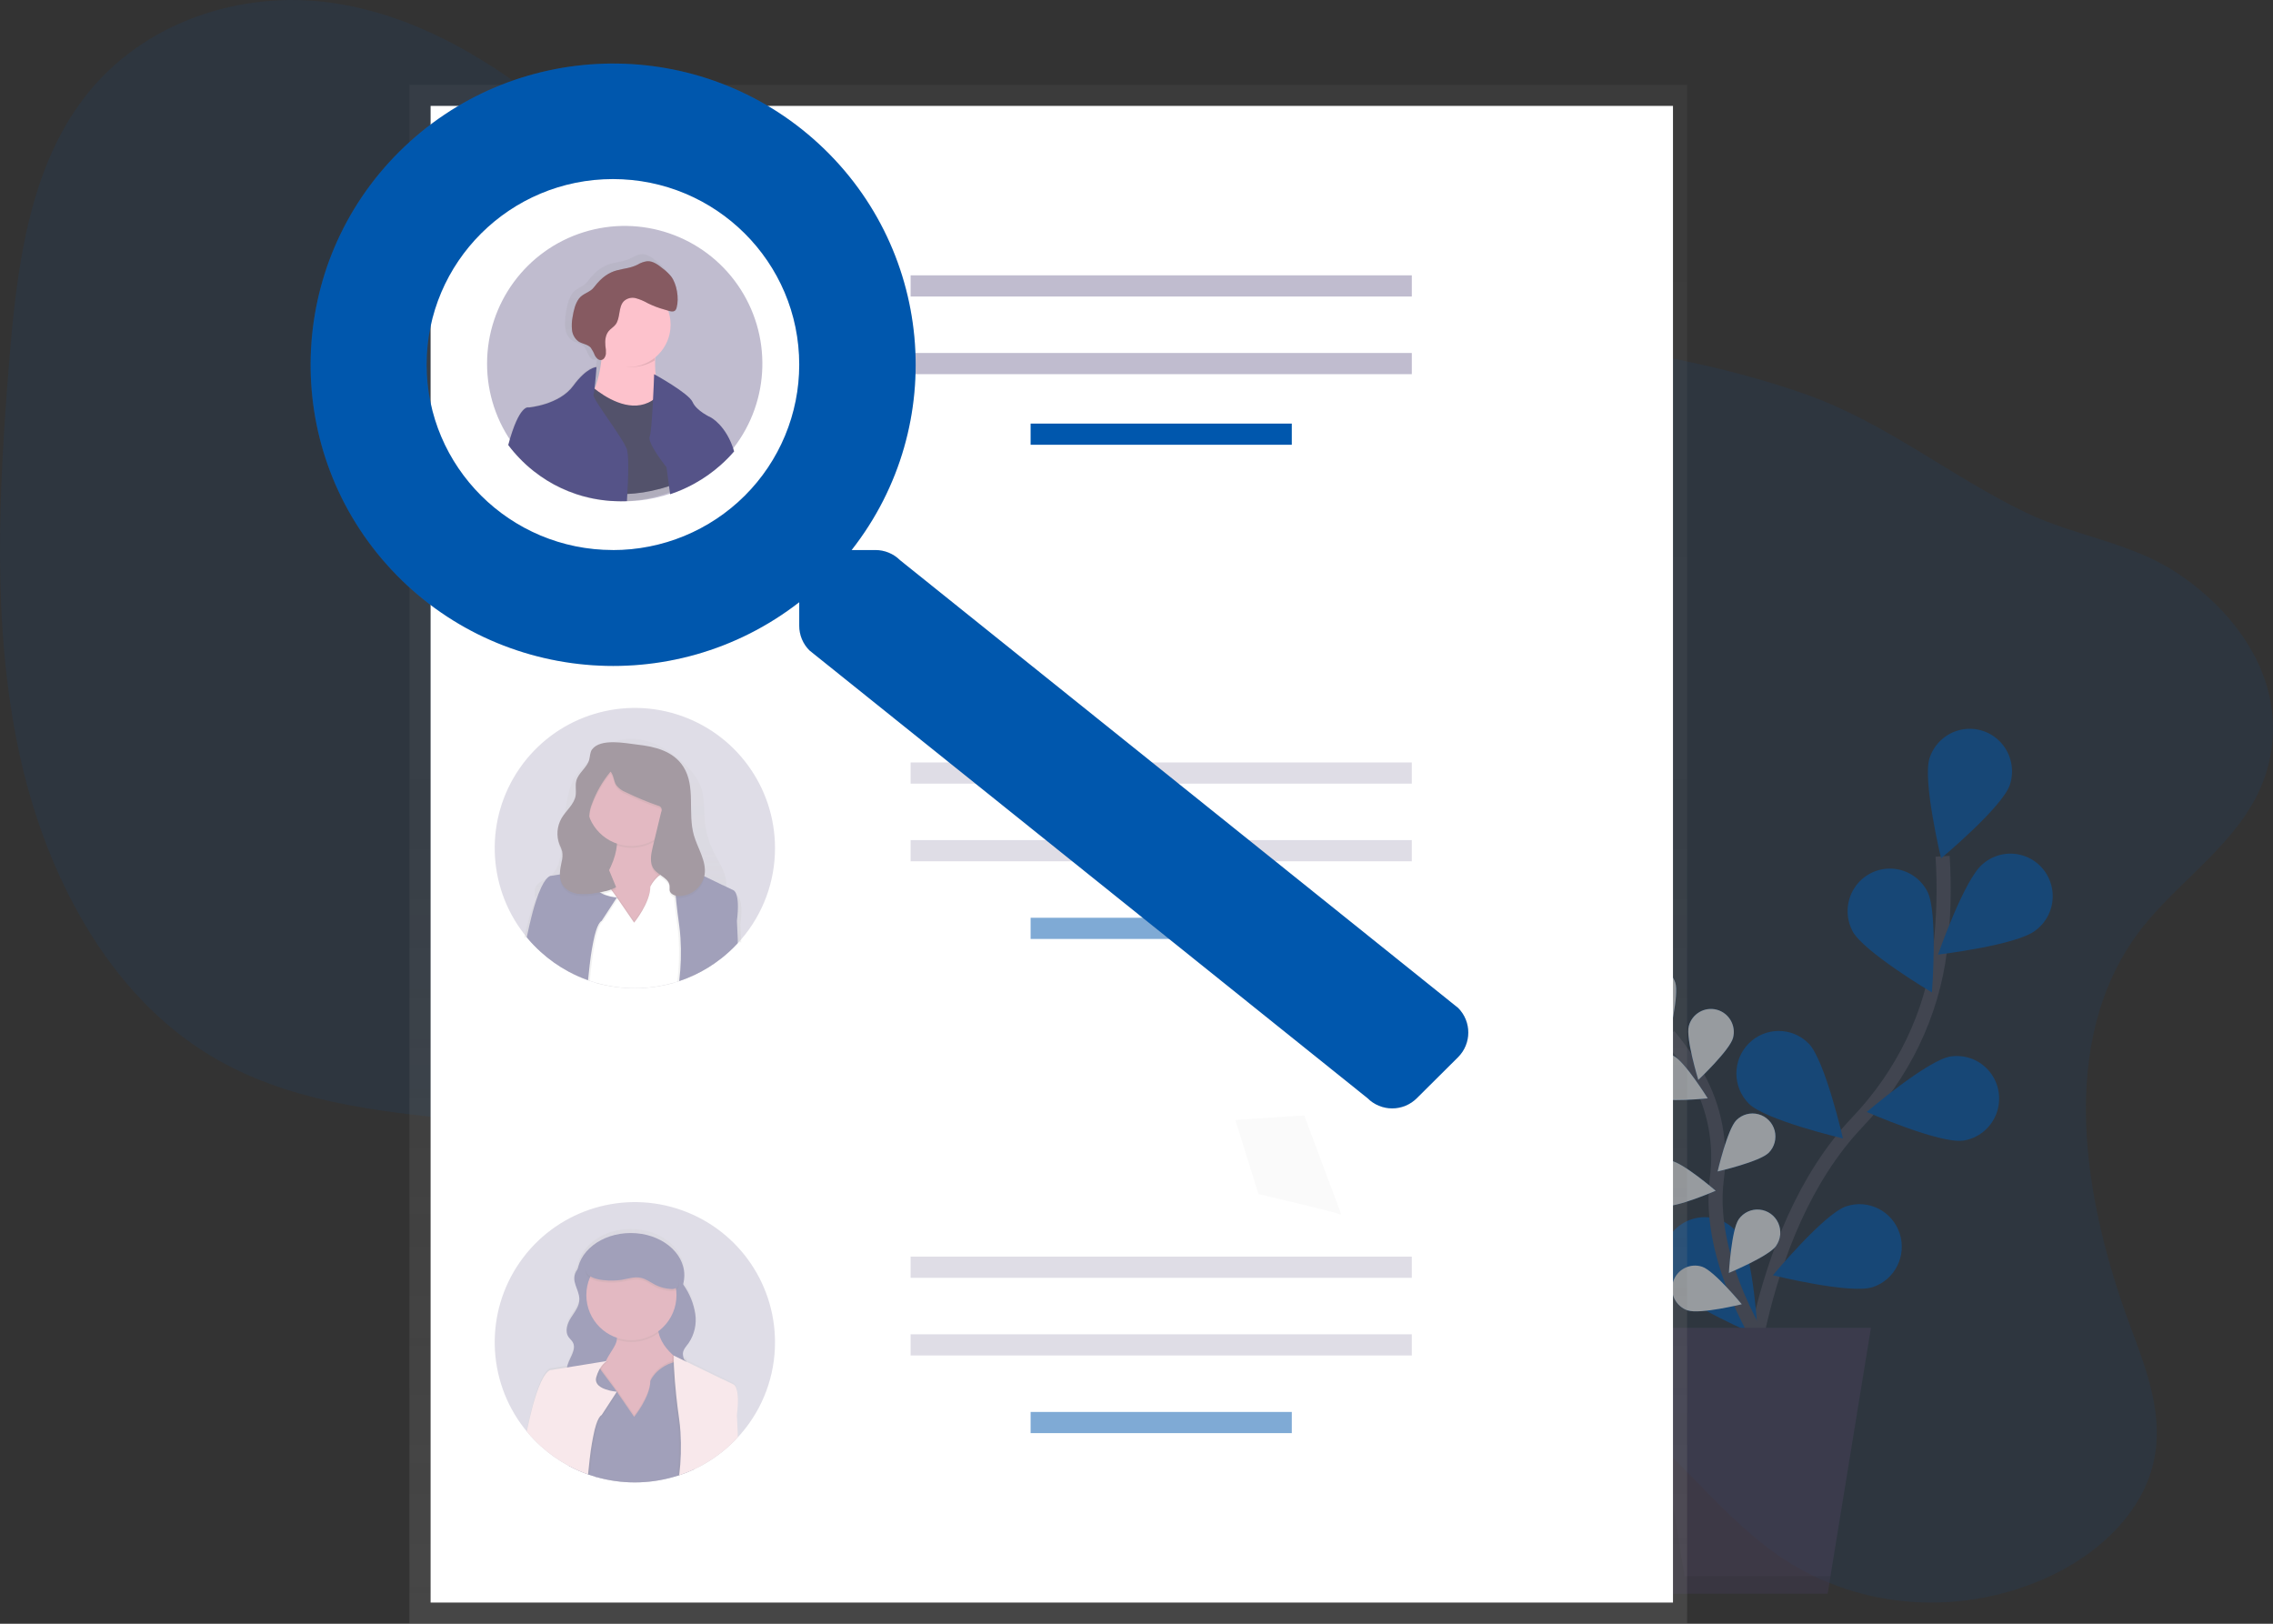 <svg xmlns="http://www.w3.org/2000/svg" width="322" height="230" viewBox="0 0 322 230">
    <rect x="0" y="0" width="322" height="230" fill="#333333" stroke="none"/>
    <defs>
        <linearGradient id="prefix__a" x1="50%" x2="50%" y1="100.001%" y2="0%">
            <stop offset="0%" stop-color="gray" stop-opacity=".25"/>
            <stop offset="54%" stop-color="gray" stop-opacity=".12"/>
            <stop offset="100%" stop-color="gray" stop-opacity=".1"/>
        </linearGradient>
        <linearGradient id="prefix__b" x1="49.984%" x2="49.984%" y1="99.984%" y2=".018%">
            <stop offset="0%" stop-color="gray" stop-opacity=".25"/>
            <stop offset="54%" stop-color="gray" stop-opacity=".12"/>
            <stop offset="100%" stop-color="gray" stop-opacity=".1"/>
        </linearGradient>
        <linearGradient id="prefix__c" x1=".02%" x2="100.01%" y1="49.978%" y2="49.978%">
            <stop offset="0%" stop-color="gray" stop-opacity=".25"/>
            <stop offset="54%" stop-color="gray" stop-opacity=".12"/>
            <stop offset="100%" stop-color="gray" stop-opacity=".1"/>
        </linearGradient>
        <linearGradient id="prefix__d" x1="49.984%" x2="49.984%" y1="100.004%" y2="-.031%">
            <stop offset="0%" stop-color="gray" stop-opacity=".25"/>
            <stop offset="54%" stop-color="gray" stop-opacity=".12"/>
            <stop offset="100%" stop-color="gray" stop-opacity=".1"/>
        </linearGradient>
        <linearGradient id="prefix__e" x1="49.958%" x2="49.958%" y1="100.082%" y2=".008%">
            <stop offset="0%" stop-color="gray" stop-opacity=".25"/>
            <stop offset="54%" stop-color="gray" stop-opacity=".12"/>
            <stop offset="100%" stop-color="gray" stop-opacity=".1"/>
        </linearGradient>
    </defs>
    <g fill="none" fill-rule="evenodd">
        <path fill="#0057AD" fill-rule="nonzero" d="M302.754 132.353c-11.32 15.517-7.584 37.665-1.04 55.31 2.191 5.906 4.68 12.154 3.545 18.58-1.388 7.857-7.912 13.744-14.693 16.95-12.362 5.843-26.964 4.91-38.022-2.453-9.542-6.354-16.26-16.914-25.987-22.965-16.28-10.124-37.415-5.6-55.534 2.129-12.819 5.467-26.86 12.51-39.352 7.46-8.79-3.552-14.71-12.596-17.824-22.263-1.504-4.668-2.557-9.734-5.552-13.388-1.782-2.172-4.135-3.685-6.556-4.95-22.089-11.554-50.502-4.333-71.918-17.224-14.458-8.706-23.457-25.6-27.195-43.36-3.74-17.761-2.814-36.51-1.325-54.937C2.36 38.146 4.034 24.152 11.916 13.86 20.253 2.98 34.226-1.344 46.72.36 59.215 2.064 70.417 8.996 80.217 17.27c12.258 10.323 23.535 23.284 38.78 27.203 10.383 2.669 21.415.78 32.21-.055 18.043-1.392 36.024.211 53.894 2.022 17.107 1.733 34.332 3.668 50.534 9.35 11.465 4.02 20.554 11.62 31.348 16.813 7.036 3.385 14.777 4.17 21.398 8.544 8.172 5.387 15.557 14.93 13.16 26.382-2.264 10.887-12.772 16.588-18.787 24.823z" opacity=".1"/>
        <g opacity=".5">
            <path stroke="#535461" stroke-width="2" d="M18.983 100.206s.95-28.293 16.165-44.28c6.386-6.709 10.58-15.229 11.69-24.45.52-4.376.64-8.79.357-13.188" transform="translate(228 103)"/>
            <path fill="#0057AD" fill-rule="nonzero" d="M56.726 8.161c-1.041 3.16-9.746 10.42-9.746 10.42S44.313 7.52 45.354 4.363c.674-2.043 2.38-3.57 4.476-4.005 2.096-.435 4.264.288 5.686 1.897 1.422 1.609 1.884 3.859 1.21 5.903v.002zM60.353 28.796c-2.589 2.084-13.808 3.421-13.808 3.421s3.74-10.74 6.329-12.82c1.658-1.453 3.974-1.874 6.033-1.098 2.06.776 3.53 2.624 3.832 4.815.302 2.191-.614 4.372-2.386 5.682zM50.09 58.56c-3.274.486-13.64-4.052-13.64-4.052s8.614-7.374 11.887-7.86c2.118-.315 4.24.53 5.57 2.217s1.664 3.96.876 5.962c-.787 2.002-2.577 3.43-4.694 3.744v-.011zM37.28 79.322c-3.145 1.036-14.125-1.684-14.125-1.684s7.252-8.732 10.396-9.768c3.143-1.039 6.529.682 7.562 3.845 1.032 3.162-.679 6.568-3.822 7.607h-.012zM34.403 28.846c1.527 2.952 11.28 8.731 11.28 8.731s.885-11.342-.642-14.297c-.988-1.91-2.913-3.144-5.051-3.238-2.138-.095-4.163.965-5.313 2.78-1.15 1.816-1.25 4.111-.263 6.02l-.011.004zM19.728 53.315c2.336 2.36 13.348 4.94 13.348 4.94s-2.528-11.09-4.861-13.448c-2.335-2.358-6.127-2.365-8.47-.016-2.344 2.349-2.351 6.164-.017 8.522v.002zM8.71 79.07c1.905 2.72 12.327 7.14 12.327 7.14s-.627-11.36-2.534-14.083c-1.201-1.838-3.303-2.872-5.483-2.696-2.18.176-4.092 1.534-4.986 3.541-.895 2.008-.631 4.346.688 6.101l-.011-.003z" transform="translate(228 103)"/>
            <path stroke="#535461" stroke-width="2" d="M22.326 88.496s-8.63-12.63-7.117-24.513c.667-4.98-.29-10.043-2.727-14.43C11.31 47.48 9.95 45.52 8.42 43.695" transform="translate(228 103)"/>
            <path fill="#0057AD" fill-rule="nonzero" d="M9.332 36.2c.555 1.713-.912 7.692-.912 7.692s-4.698-3.953-5.253-5.664c-.556-1.712.373-3.554 2.076-4.114 1.702-.559 3.533.376 4.09 2.089V36.2zM17.51 44.01c-.457 1.737-4.922 5.96-4.922 5.96s-1.806-5.887-1.349-7.63c.459-1.741 2.234-2.78 3.966-2.319 1.732.461 2.764 2.248 2.306 3.99zM22.556 60.293c-1.268 1.27-7.238 2.645-7.238 2.645s1.393-6 2.664-7.27c.823-.822 2.018-1.14 3.137-.835 1.119.306 1.99 1.188 2.287 2.316.296 1.127-.027 2.328-.85 3.15v-.006zM23.618 73.482c-1.039 1.467-6.703 3.831-6.703 3.831s.365-6.15 1.404-7.617c.671-.95 1.795-1.468 2.949-1.358 1.153.11 2.16.83 2.643 1.89.483 1.06.366 2.298-.305 3.248l.012.006zM6.225 52.424c1.608.793 7.698.156 7.698.156s-3.242-5.226-4.85-6.017c-1.608-.79-3.55-.12-4.336 1.498-.787 1.619-.12 3.572 1.488 4.363zM7.66 67.835c1.773.272 7.394-2.167 7.394-2.167s-4.649-4.012-6.418-4.272c-1.77-.271-3.425.953-3.694 2.735-.27 1.781.948 3.445 2.719 3.716v-.012zM11.095 82.615c1.7.58 7.653-.868 7.653-.868s-3.907-4.743-5.607-5.313c-1.7-.569-3.536.357-4.1 2.067-.566 1.71.355 3.558 2.054 4.126v-.012z" transform="translate(228 103)"/>
            <path fill="#FFF" fill-rule="nonzero" d="M9.332 36.2c.555 1.713-.912 7.692-.912 7.692s-4.698-3.953-5.253-5.664c-.556-1.712.373-3.554 2.076-4.114 1.702-.559 3.533.376 4.09 2.089V36.2zM17.51 44.01c-.457 1.737-4.922 5.96-4.922 5.96s-1.806-5.887-1.349-7.63c.459-1.741 2.234-2.78 3.966-2.319 1.732.461 2.764 2.248 2.306 3.99zM22.556 60.293c-1.268 1.27-7.238 2.645-7.238 2.645s1.393-6 2.664-7.27c.823-.822 2.018-1.14 3.137-.835 1.119.306 1.99 1.188 2.287 2.316.296 1.127-.027 2.328-.85 3.15v-.006zM23.618 73.482c-1.039 1.467-6.703 3.831-6.703 3.831s.365-6.15 1.404-7.617c.671-.95 1.795-1.468 2.949-1.358 1.153.11 2.16.83 2.643 1.89.483 1.06.366 2.298-.305 3.248l.012.006zM6.225 52.424c1.608.793 7.698.156 7.698.156s-3.242-5.226-4.85-6.017c-1.608-.79-3.55-.12-4.336 1.498-.787 1.619-.12 3.572 1.488 4.363zM7.66 67.835c1.773.272 7.394-2.167 7.394-2.167s-4.649-4.012-6.418-4.272c-1.77-.271-3.425.953-3.694 2.735-.27 1.781.948 3.445 2.719 3.716v-.012zM11.095 82.615c1.7.58 7.653-.868 7.653-.868s-3.907-4.743-5.607-5.313c-1.7-.569-3.536.357-4.1 2.067-.566 1.71.355 3.558 2.054 4.126v-.012z" transform="translate(228 103)"/>
            <path fill="#474059" fill-rule="nonzero" d="M6.358 122.742L30.905 122.742 37.043 85.081 0.222 85.081z" transform="translate(228 103)"/>
            <path fill="#000" fill-rule="nonzero" d="M4.919 85.081L10.652 120.274 31.307 120.274 30.905 122.742 6.358 122.742 0.222 85.081z" opacity=".1" transform="translate(228 103)"/>
        </g>
        <path fill="url(#prefix__a)" fill-rule="nonzero" d="M58 12H239V230H58z"/>
        <path fill="#FFF" fill-rule="nonzero" d="M61 15H237V227H61z"/>
        <path fill="#C0BCCF" fill-rule="nonzero" d="M129 39H200V42H129zM129 50H200V53H129z"/>
        <path fill="#0057AD" fill-rule="nonzero" d="M146 60H183V63H146z"/>
        <path fill="#C0BCCF" fill-rule="nonzero" d="M129 108H200V111H129zM129 119H200V122H129z" opacity=".5"/>
        <path fill="#0057AD" fill-rule="nonzero" d="M146 130H183V133H146z" opacity=".5"/>
        <path fill="#C0BCCF" fill-rule="nonzero" d="M129 178H200V181H129zM129 189H200V192H129z" opacity=".5"/>
        <path fill="#0057AD" fill-rule="nonzero" d="M146 200H183V203H146z" opacity=".5"/>
        <g fill-rule="nonzero" opacity=".5" transform="translate(70 100)">
            <path fill="#C0BCCF" d="M39.79 20.128c.008 4.74-1.688 9.326-4.78 12.92-.152.178-.31.353-.47.526-.08.09-.161.177-.245.262-.659.693-1.367 1.336-2.12 1.925l-.052.038c-1.164.911-2.427 1.687-3.767 2.312-.687.323-1.393.606-2.114.847l-.265.084c-.164.056-.333.105-.5.152l-.067.02c-3.583 1.024-7.38 1.024-10.963 0h-.03c-.291-.084-.583-.172-.852-.268l-.248-.088c-.945-.332-1.863-.739-2.745-1.214l-.055-.03c-1.402-.758-2.708-1.683-3.89-2.753l-.096-.09c-.603-.546-1.17-1.132-1.696-1.752-.07-.079-.137-.16-.204-.242-.129-.152-.251-.31-.374-.468-5.325-6.854-5.58-16.373-.63-23.502 4.95-7.13 13.958-10.218 22.24-7.625C34.152 3.776 39.79 11.45 39.79 20.128z"/>
            <path fill="url(#prefix__b)" d="M34.356 26.826l-1.506-.677c.023-.229.032-.46.029-.69.01-.194.01-.389 0-.583-.15-1.536-1.127-2.873-1.82-4.277-.633-1.282-1.035-2.666-1.187-4.088-.184-1.752 0-3.568-.643-5.215-.522-1.328-1.556-2.438-2.663-3.419-1.242-1.165-2.693-2.086-4.277-2.712-1.617-.584-3.477-.733-5.095-.137-1.46.537-2.584 1.608-3.67 2.65-.789.696-1.485 1.488-2.073 2.36-.663 1.086-.946 2.336-1.168 3.568-.348 1.973-.588 3.963-.718 5.962-.114 1.667-.292 3.559-1.717 4.58-.695.5-1.673.78-1.991 1.537-.09.227-.126.472-.105.715-.009.202.006.405.044.604.02.117.043.231.073.348-.41 1.016-.753 2.058-1.028 3.118-.213.788-.409 1.562-.584 2.312h.724l2.721.065h.038l2.92.067h.014l2.722.064h.067l.785.056h.257l10.882.25h.058l.724.018h.254l2.178.05 3.212.073h.023l2.418.058h.753l-.128-2.534c.531-3.88-.523-4.123-.523-4.123zm-12.225-.31c0 2.15-2.3 4.78-2.3 4.78l-2.316-3.153.085-.123 2.23 3.037s2.301-2.628 2.301-4.78c.054-.109.115-.214.184-.315l.053.164c-.088.124-.168.255-.237.39zm3.54 8.433c0-.108 0-.22-.021-.327-.02-.108-.018-.204-.032-.31-.015-.105-.027-.207-.041-.312-.015-.105-.035-.207-.056-.312-.02-.106-.04-.208-.064-.313 0-.035-.015-.067-.023-.105-.033-.137-.068-.274-.106-.412-.037-.137-.06-.222-.096-.33 0-.05-.03-.099-.047-.146-.017-.046-.05-.157-.076-.236l-.052-.152c-.023-.067-.047-.137-.073-.204-.044-.123-.09-.243-.137-.365-.047-.123-.097-.243-.146-.362-.1-.245-.208-.488-.316-.733-.423-.946-.899-1.877-1.337-2.8-.235-.483-.443-.978-.625-1.483l-.055.073c-.089.125-.168.257-.237.394 0 2.149-2.3 4.78-2.3 4.78l-2.316-3.154-2.026 2.92c-.292.146-.584.642-.812 1.349-.064.19-.125.4-.184.619-.04.149-.078.292-.113.458-.02.079-.038.158-.056.24l-.052.248v.038c-.036.169-.07.344-.103.522-.032.178-.07.383-.102.584-.023.127-.044.252-.061.377-.041.242-.076.487-.111.733l-.059.423-.07.543c.15.447.316.876.488 1.326.11.236.174.49.19.75 3.592.958 7.372.958 10.963 0v-.026c-.054-.245-.077-.495-.07-.745.06-.701.157-1.4.292-2.09.043-.341.062-.685.056-1.028v-.123c-.01-.11-.012-.21-.015-.306v-.003zm0 0c0-.108 0-.22-.021-.327-.02-.108-.018-.204-.032-.31-.015-.105-.027-.207-.041-.312-.015-.105-.035-.207-.056-.312-.02-.106-.04-.208-.064-.313 0-.035-.015-.067-.023-.105-.033-.137-.068-.274-.106-.412-.037-.137-.06-.222-.096-.33 0-.05-.03-.099-.047-.146-.017-.046-.05-.157-.076-.236l-.052-.152c-.023-.067-.047-.137-.073-.204-.044-.123-.09-.243-.137-.365-.047-.123-.097-.243-.146-.362-.1-.245-.208-.488-.316-.733-.423-.946-.899-1.877-1.337-2.8-.235-.483-.443-.978-.625-1.483l-.055.073c-.089.125-.168.257-.237.394 0 2.149-2.3 4.78-2.3 4.78l-2.316-3.154-2.026 2.92c-.292.146-.584.642-.812 1.349-.064.19-.125.4-.184.619-.04.149-.078.292-.113.458-.02.079-.038.158-.056.24l-.052.248v.038c-.036.169-.07.344-.103.522-.032.178-.07.383-.102.584-.023.127-.044.252-.061.377-.041.242-.076.487-.111.733l-.059.423-.07.543c.15.447.316.876.488 1.326.11.236.174.49.19.75 3.592.958 7.372.958 10.963 0v-.026c-.054-.245-.077-.495-.07-.745.06-.701.157-1.4.292-2.09.043-.341.062-.685.056-1.028v-.123c-.01-.11-.012-.21-.015-.306v-.003zm0 0c0-.108 0-.22-.021-.327-.02-.108-.018-.204-.032-.31-.015-.105-.027-.207-.041-.312-.015-.105-.035-.207-.056-.312-.02-.106-.04-.208-.064-.313 0-.035-.015-.067-.023-.105-.033-.137-.068-.274-.106-.412-.037-.137-.06-.222-.096-.33 0-.05-.03-.099-.047-.146-.017-.046-.05-.157-.076-.236l-.052-.152c-.023-.067-.047-.137-.073-.204-.044-.123-.09-.243-.137-.365-.047-.123-.097-.243-.146-.362-.1-.245-.208-.488-.316-.733-.423-.946-.899-1.877-1.337-2.8-.235-.483-.443-.978-.625-1.483l-.055.073c-.089.125-.168.257-.237.394 0 2.149-2.3 4.78-2.3 4.78l-2.316-3.154-2.026 2.92c-.292.146-.584.642-.812 1.349-.064.19-.125.4-.184.619-.04.149-.078.292-.113.458-.02.079-.038.158-.056.24l-.052.248v.038c-.036.169-.07.344-.103.522-.032.178-.07.383-.102.584-.023.127-.044.252-.061.377-.041.242-.076.487-.111.733l-.059.423-.07.543c.15.447.316.876.488 1.326.11.236.174.49.19.75 3.592.958 7.372.958 10.963 0v-.026c-.054-.245-.077-.495-.07-.745.06-.701.157-1.4.292-2.09.043-.341.062-.685.056-1.028v-.123c-.01-.11-.012-.21-.015-.306v-.003zm0 0c0-.108 0-.22-.021-.327-.02-.108-.018-.204-.032-.31-.015-.105-.027-.207-.041-.312-.015-.105-.035-.207-.056-.312-.02-.106-.04-.208-.064-.313 0-.035-.015-.067-.023-.105-.033-.137-.068-.274-.106-.412-.037-.137-.06-.222-.096-.33 0-.05-.03-.099-.047-.146-.017-.046-.05-.157-.076-.236l-.052-.152c-.023-.067-.047-.137-.073-.204-.044-.123-.09-.243-.137-.365-.047-.123-.097-.243-.146-.362-.1-.245-.208-.488-.316-.733-.423-.946-.899-1.877-1.337-2.8-.235-.483-.443-.978-.625-1.483l-.055.073c-.089.125-.168.257-.237.394 0 2.149-2.3 4.78-2.3 4.78l-2.316-3.154-2.026 2.92c-.292.146-.584.642-.812 1.349-.064.19-.125.4-.184.619-.04.149-.078.292-.113.458-.02.079-.038.158-.056.24l-.052.248v.038c-.036.169-.07.344-.103.522-.032.178-.07.383-.102.584-.023.127-.044.252-.061.377-.041.242-.076.487-.111.733l-.059.423-.07.543c.15.447.316.876.488 1.326.11.236.174.49.19.75 3.592.958 7.372.958 10.963 0v-.026c-.054-.245-.077-.495-.07-.745.06-.701.157-1.4.292-2.09.043-.341.062-.685.056-1.028v-.123c-.01-.11-.012-.21-.015-.306v-.003z"/>
            <path fill="#493545" d="M12.345 14.584H25.776V23.635H12.345z"/>
            <path fill="#C77485" d="M28.006 24.566l-5.62 7.919-5.875-.511s-7.664.508-2.555-5.364c2.456-2.823 3.259-5.176 3.43-6.855.188-1.816-.364-2.85-.364-2.85l6.385-.765c-.288.86-.324 1.785-.105 2.666.8 3.317 4.704 5.76 4.704 5.76z"/>
            <path fill="#000" d="M23.3 18.797c-1.692 1.28-3.909 1.637-5.916.952.187-1.816-.365-2.85-.365-2.85l6.385-.765c-.287.86-.324 1.784-.105 2.663z" opacity=".1"/>
            <circle cx="19.448" cy="13.451" r="6.385" fill="#C77485"/>
            <path fill="#000" d="M27.772 24.893l-.149-.584-.128-.513-.19-.76-.035-.14-.03-.116s.153-.459-.849-.31l-.187.032c-.157.032-.341.076-.551.134l-.19.059-.251.079c-.795.259-1.52.696-2.12 1.279-.27.257-.507.545-.71.858-.02.03-.035.055-.052.079-.07.108-.13.221-.184.338 0 2.301-2.3 5.11-2.3 5.11L17.6 27.194l-.044-.064-.534-.777-.19-.25-.064-.088-1.168-1.568-.292-.392-.096-.13-.143-.19-.336-.447-1.314.767-1.752 1.022-1.022 6.643v.184l.032.549.214 3.608v.05l-.374 1.495.055.029c.882.476 1.8.882 2.745 1.215l.248.087c.292.097.566.184.853.269.01.043.018.087.023.131v-.125c3.583 1.024 7.38 1.024 10.963 0l.068-.02c.166-.047.335-.097.499-.153l.265-.084c.721-.241 1.427-.524 2.114-.847l.246-5.226.175-3.77v-.216l-.999-4.003z" opacity=".1"/>
            <path fill="#FFF" d="M25.67 34.601c0-.116 0-.233-.02-.35-.02-.117-.018-.219-.032-.33-.015-.11-.027-.222-.041-.333-.015-.11-.035-.222-.056-.333-.02-.11-.04-.221-.064-.332 0-.038-.015-.073-.023-.111-.033-.146-.068-.292-.106-.441-.037-.15-.06-.237-.096-.353 0-.053-.03-.106-.047-.155-.017-.05-.05-.17-.076-.254l-.052-.164c-.023-.073-.047-.146-.073-.219-.044-.131-.09-.26-.137-.391-.047-.131-.097-.26-.146-.388-.1-.263-.208-.523-.316-.783-.423-1.01-.899-2.006-1.337-2.992-.235-.518-.444-1.047-.625-1.586l-.055.079c-.089.134-.168.275-.237.42 0 2.298-2.3 5.11-2.3 5.11l-2.316-3.372-2.026 3.115c-.292.155-.584.686-.812 1.442-.064.205-.125.427-.184.663-.04.158-.078.324-.113.49-.02.085-.038.17-.056.258l-.052.265v.041c-.036.181-.07.368-.103.558-.032.19-.07.409-.102.616-.023.134-.044.268-.061.403-.041.26-.076.522-.111.782-.02.152-.041.292-.059.453l-.07.584c.15.479.316.952.488 1.416.11.254.174.526.19.803 3.583 1.024 7.38 1.024 10.963 0v-.03c-.054-.262-.077-.53-.07-.797.06-.749.157-1.494.292-2.233.043-.364.062-.731.056-1.098v-.131c-.01-.111-.012-.216-.015-.322zm0 0c0-.116 0-.233-.02-.35-.02-.117-.018-.219-.032-.33-.015-.11-.027-.222-.041-.333-.015-.11-.035-.222-.056-.333-.02-.11-.04-.221-.064-.332 0-.038-.015-.073-.023-.111-.033-.146-.068-.292-.106-.441-.037-.15-.06-.237-.096-.353 0-.053-.03-.106-.047-.155-.017-.05-.05-.17-.076-.254l-.052-.164c-.023-.073-.047-.146-.073-.219-.044-.131-.09-.26-.137-.391-.047-.131-.097-.26-.146-.388-.1-.263-.208-.523-.316-.783-.423-1.01-.899-2.006-1.337-2.992-.235-.518-.444-1.047-.625-1.586l-.055.079c-.089.134-.168.275-.237.42 0 2.298-2.3 5.11-2.3 5.11l-2.316-3.372-2.026 3.115c-.292.155-.584.686-.812 1.442-.064.205-.125.427-.184.663-.04.158-.078.324-.113.49-.02.085-.038.17-.056.258l-.052.265v.041c-.036.181-.07.368-.103.558-.032.19-.07.409-.102.616-.023.134-.044.268-.061.403-.041.26-.076.522-.111.782-.02.152-.041.292-.059.453l-.07.584c.15.479.316.952.488 1.416.11.254.174.526.19.803 3.583 1.024 7.38 1.024 10.963 0v-.03c-.054-.262-.077-.53-.07-.797.06-.749.157-1.494.292-2.233.043-.364.062-.731.056-1.098v-.131c-.01-.111-.012-.216-.015-.322zm0 0c0-.116 0-.233-.02-.35-.02-.117-.018-.219-.032-.33-.015-.11-.027-.222-.041-.333-.015-.11-.035-.222-.056-.333-.02-.11-.04-.221-.064-.332 0-.038-.015-.073-.023-.111-.033-.146-.068-.292-.106-.441-.037-.15-.06-.237-.096-.353 0-.053-.03-.106-.047-.155-.017-.05-.05-.17-.076-.254l-.052-.164c-.023-.073-.047-.146-.073-.219-.044-.131-.09-.26-.137-.391-.047-.131-.097-.26-.146-.388-.1-.263-.208-.523-.316-.783-.423-1.01-.899-2.006-1.337-2.992-.235-.518-.444-1.047-.625-1.586l-.055.079c-.089.134-.168.275-.237.42 0 2.298-2.3 5.11-2.3 5.11l-2.316-3.372-2.026 3.115c-.292.155-.584.686-.812 1.442-.064.205-.125.427-.184.663-.04.158-.078.324-.113.49-.02.085-.038.17-.056.258l-.052.265v.041c-.036.181-.07.368-.103.558-.032.19-.07.409-.102.616-.023.134-.044.268-.061.403-.041.26-.076.522-.111.782-.02.152-.041.292-.059.453l-.07.584c.15.479.316.952.488 1.416.11.254.174.526.19.803 3.583 1.024 7.38 1.024 10.963 0v-.03c-.054-.262-.077-.53-.07-.797.06-.749.157-1.494.292-2.233.043-.364.062-.731.056-1.098v-.131c-.01-.111-.012-.216-.015-.322zm3.095-5.48l-1.042-4.16-.178-.713-.05-.195-.254-1.017v-.026c.006-.045-.001-.09-.02-.131-.039-.076-.135-.155-.36-.175-.085-.006-.171-.006-.257 0-.253.025-.504.072-.75.14-.12.032-.248.067-.385.11l-.251.08h-.024c-.672.22-1.297.567-1.84 1.021-.358.3-.672.647-.934 1.034l-.055.079c-.089.134-.168.275-.237.42 0 2.298-2.3 5.11-2.3 5.11l-2.316-3.372-.131-.19-.023-.032-.336-.494-.254-.338-.067-.088-1.197-1.597-.38-.517v-.017l-.131-.179-.251-.332-.876.51-2.19 1.276-1.01 6.573v.07l.029.479.216 3.658v.207l-.33 1.317c.882.476 1.8.882 2.745 1.215l.248.087c.292.097.566.184.852.269.01.043.019.087.024.131v-.125c3.582 1.024 7.38 1.024 10.963 0l.067-.02c.167-.047.336-.097.5-.153l.265-.084c.72-.241 1.427-.524 2.114-.847l.242-5.22.176-3.729-.012-.035zm-14.36 10.082c.011.043.02.087.024.131v-.125l-.023-.006zM25.67 34.6c0-.116 0-.233-.02-.35-.02-.117-.018-.219-.032-.33-.015-.11-.027-.222-.041-.333-.015-.11-.035-.222-.056-.333-.02-.11-.04-.221-.064-.332 0-.038-.015-.073-.023-.111-.033-.146-.068-.292-.106-.441-.037-.15-.06-.237-.096-.353 0-.053-.03-.106-.047-.155-.017-.05-.05-.17-.076-.254l-.052-.164c-.023-.073-.047-.146-.073-.219-.044-.131-.09-.26-.137-.391-.047-.131-.097-.26-.146-.388-.1-.263-.208-.523-.316-.783-.423-1.01-.899-2.006-1.337-2.992-.235-.518-.444-1.047-.625-1.586l-.055.079c-.089.134-.168.275-.237.42 0 2.298-2.3 5.11-2.3 5.11l-2.316-3.372-2.026 3.115c-.292.155-.584.686-.812 1.442-.064.205-.125.427-.184.663-.04.158-.078.324-.113.49-.02.085-.038.17-.056.258l-.052.265v.041c-.036.181-.07.368-.103.558-.032.19-.07.409-.102.616-.023.134-.044.268-.061.403-.041.26-.076.522-.111.782-.02.152-.041.292-.059.453l-.07.584c.15.479.316.952.488 1.416.11.254.174.526.19.803 3.583 1.024 7.38 1.024 10.963 0v-.03c-.054-.262-.077-.53-.07-.797.06-.749.157-1.494.292-2.233.043-.364.062-.731.056-1.098v-.131c-.01-.111-.012-.216-.015-.322zm0 0c0-.116 0-.233-.02-.35-.02-.117-.018-.219-.032-.33-.015-.11-.027-.222-.041-.333-.015-.11-.035-.222-.056-.333-.02-.11-.04-.221-.064-.332 0-.038-.015-.073-.023-.111-.033-.146-.068-.292-.106-.441-.037-.15-.06-.237-.096-.353 0-.053-.03-.106-.047-.155-.017-.05-.05-.17-.076-.254l-.052-.164c-.023-.073-.047-.146-.073-.219-.044-.131-.09-.26-.137-.391-.047-.131-.097-.26-.146-.388-.1-.263-.208-.523-.316-.783-.423-1.01-.899-2.006-1.337-2.992-.235-.518-.444-1.047-.625-1.586l-.055.079c-.089.134-.168.275-.237.42 0 2.298-2.3 5.11-2.3 5.11l-2.316-3.372-2.026 3.115c-.292.155-.584.686-.812 1.442-.064.205-.125.427-.184.663-.04.158-.078.324-.113.49-.02.085-.038.17-.056.258l-.052.265v.041c-.036.181-.07.368-.103.558-.032.19-.07.409-.102.616-.023.134-.044.268-.061.403-.041.26-.076.522-.111.782-.02.152-.041.292-.059.453l-.07.584c.15.479.316.952.488 1.416.11.254.174.526.19.803 3.583 1.024 7.38 1.024 10.963 0v-.03c-.054-.262-.077-.53-.07-.797.06-.749.157-1.494.292-2.233.043-.364.062-.731.056-1.098v-.131c-.01-.111-.012-.216-.015-.322zm0 0c0-.116 0-.233-.02-.35-.02-.117-.018-.219-.032-.33-.015-.11-.027-.222-.041-.333-.015-.11-.035-.222-.056-.333-.02-.11-.04-.221-.064-.332 0-.038-.015-.073-.023-.111-.033-.146-.068-.292-.106-.441-.037-.15-.06-.237-.096-.353 0-.053-.03-.106-.047-.155-.017-.05-.05-.17-.076-.254l-.052-.164c-.023-.073-.047-.146-.073-.219-.044-.131-.09-.26-.137-.391-.047-.131-.097-.26-.146-.388-.1-.263-.208-.523-.316-.783-.423-1.01-.899-2.006-1.337-2.992-.235-.518-.444-1.047-.625-1.586l-.055.079c-.089.134-.168.275-.237.42 0 2.298-2.3 5.11-2.3 5.11l-2.316-3.372-2.026 3.115c-.292.155-.584.686-.812 1.442-.064.205-.125.427-.184.663-.04.158-.078.324-.113.49-.02.085-.038.17-.056.258l-.052.265v.041c-.036.181-.07.368-.103.558-.032.19-.07.409-.102.616-.023.134-.044.268-.061.403-.041.26-.076.522-.111.782-.02.152-.041.292-.059.453l-.07.584c.15.479.316.952.488 1.416.11.254.174.526.19.803 3.583 1.024 7.38 1.024 10.963 0v-.03c-.054-.262-.077-.53-.07-.797.06-.749.157-1.494.292-2.233.043-.364.062-.731.056-1.098v-.131c-.01-.111-.012-.216-.015-.322zm0 0c0-.116 0-.233-.02-.35-.02-.117-.018-.219-.032-.33-.015-.11-.027-.222-.041-.333-.015-.11-.035-.222-.056-.333-.02-.11-.04-.221-.064-.332 0-.038-.015-.073-.023-.111-.033-.146-.068-.292-.106-.441-.037-.15-.06-.237-.096-.353 0-.053-.03-.106-.047-.155-.017-.05-.05-.17-.076-.254l-.052-.164c-.023-.073-.047-.146-.073-.219-.044-.131-.09-.26-.137-.391-.047-.131-.097-.26-.146-.388-.1-.263-.208-.523-.316-.783-.423-1.01-.899-2.006-1.337-2.992-.235-.518-.444-1.047-.625-1.586l-.055.079c-.089.134-.168.275-.237.42 0 2.298-2.3 5.11-2.3 5.11l-2.316-3.372-2.026 3.115c-.292.155-.584.686-.812 1.442-.064.205-.125.427-.184.663-.04.158-.078.324-.113.49-.02.085-.038.17-.056.258l-.052.265v.041c-.036.181-.07.368-.103.558-.032.19-.07.409-.102.616-.023.134-.044.268-.061.403-.041.26-.076.522-.111.782-.02.152-.041.292-.059.453l-.07.584c.15.479.316.952.488 1.416.11.254.174.526.19.803 3.583 1.024 7.38 1.024 10.963 0v-.03c-.054-.262-.077-.53-.07-.797.06-.749.157-1.494.292-2.233.043-.364.062-.731.056-1.098v-.131c-.01-.111-.012-.216-.015-.322zm0 0c0-.116 0-.233-.02-.35-.02-.117-.018-.219-.032-.33-.015-.11-.027-.222-.041-.333-.015-.11-.035-.222-.056-.333-.02-.11-.04-.221-.064-.332 0-.038-.015-.073-.023-.111-.033-.146-.068-.292-.106-.441-.037-.15-.06-.237-.096-.353 0-.053-.03-.106-.047-.155-.017-.05-.05-.17-.076-.254l-.052-.164c-.023-.073-.047-.146-.073-.219-.044-.131-.09-.26-.137-.391-.047-.131-.097-.26-.146-.388-.1-.263-.208-.523-.316-.783-.423-1.01-.899-2.006-1.337-2.992-.235-.518-.444-1.047-.625-1.586l-.055.079c-.089.134-.168.275-.237.42 0 2.298-2.3 5.11-2.3 5.11l-2.316-3.372-2.026 3.115c-.292.155-.584.686-.812 1.442-.064.205-.125.427-.184.663-.04.158-.078.324-.113.49-.02.085-.038.17-.056.258l-.052.265v.041c-.036.181-.07.368-.103.558-.032.19-.07.409-.102.616-.023.134-.044.268-.061.403-.041.26-.076.522-.111.782-.02.152-.041.292-.059.453l-.07.584c.15.479.316.952.488 1.416.11.254.174.526.19.803 3.583 1.024 7.38 1.024 10.963 0v-.03c-.054-.262-.077-.53-.07-.797.06-.749.157-1.494.292-2.233.043-.364.062-.731.056-1.098v-.131c-.01-.111-.012-.216-.015-.322zm0 0c0-.116 0-.233-.02-.35-.02-.117-.018-.219-.032-.33-.015-.11-.027-.222-.041-.333-.015-.11-.035-.222-.056-.333-.02-.11-.04-.221-.064-.332 0-.038-.015-.073-.023-.111-.033-.146-.068-.292-.106-.441-.037-.15-.06-.237-.096-.353 0-.053-.03-.106-.047-.155-.017-.05-.05-.17-.076-.254l-.052-.164c-.023-.073-.047-.146-.073-.219-.044-.131-.09-.26-.137-.391-.047-.131-.097-.26-.146-.388-.1-.263-.208-.523-.316-.783-.423-1.01-.899-2.006-1.337-2.992-.235-.518-.444-1.047-.625-1.586l-.055.079c-.089.134-.168.275-.237.42 0 2.298-2.3 5.11-2.3 5.11l-2.316-3.372-2.026 3.115c-.292.155-.584.686-.812 1.442-.064.205-.125.427-.184.663-.04.158-.078.324-.113.49-.02.085-.038.17-.056.258l-.052.265v.041c-.036.181-.07.368-.103.558-.032.19-.07.409-.102.616-.023.134-.044.268-.061.403-.041.26-.076.522-.111.782-.02.152-.041.292-.059.453l-.07.584c.15.479.316.952.488 1.416.11.254.174.526.19.803 3.583 1.024 7.38 1.024 10.963 0v-.03c-.054-.262-.077-.53-.07-.797.06-.749.157-1.494.292-2.233.043-.364.062-.731.056-1.098v-.131c-.01-.111-.012-.216-.015-.322zm0 0c0-.116 0-.233-.02-.35-.02-.117-.018-.219-.032-.33-.015-.11-.027-.222-.041-.333-.015-.11-.035-.222-.056-.333-.02-.11-.04-.221-.064-.332 0-.038-.015-.073-.023-.111-.033-.146-.068-.292-.106-.441-.037-.15-.06-.237-.096-.353 0-.053-.03-.106-.047-.155-.017-.05-.05-.17-.076-.254l-.052-.164c-.023-.073-.047-.146-.073-.219-.044-.131-.09-.26-.137-.391-.047-.131-.097-.26-.146-.388-.1-.263-.208-.523-.316-.783-.423-1.01-.899-2.006-1.337-2.992-.235-.518-.444-1.047-.625-1.586l-.055.079c-.089.134-.168.275-.237.42 0 2.298-2.3 5.11-2.3 5.11l-2.316-3.372-2.026 3.115c-.292.155-.584.686-.812 1.442-.064.205-.125.427-.184.663-.04.158-.078.324-.113.49-.02.085-.038.17-.056.258l-.052.265v.041c-.036.181-.07.368-.103.558-.032.19-.07.409-.102.616-.023.134-.044.268-.061.403-.041.26-.076.522-.111.782-.02.152-.041.292-.059.453l-.07.584c.15.479.316.952.488 1.416.11.254.174.526.19.803 3.583 1.024 7.38 1.024 10.963 0v-.03c-.054-.262-.077-.53-.07-.797.06-.749.157-1.494.292-2.233.043-.364.062-.731.056-1.098v-.131c-.01-.111-.012-.216-.015-.322zm0 0c0-.116 0-.233-.02-.35-.02-.117-.018-.219-.032-.33-.015-.11-.027-.222-.041-.333-.015-.11-.035-.222-.056-.333-.02-.11-.04-.221-.064-.332 0-.038-.015-.073-.023-.111-.033-.146-.068-.292-.106-.441-.037-.15-.06-.237-.096-.353 0-.053-.03-.106-.047-.155-.017-.05-.05-.17-.076-.254l-.052-.164c-.023-.073-.047-.146-.073-.219-.044-.131-.09-.26-.137-.391-.047-.131-.097-.26-.146-.388-.1-.263-.208-.523-.316-.783-.423-1.01-.899-2.006-1.337-2.992-.235-.518-.444-1.047-.625-1.586l-.055.079c-.089.134-.168.275-.237.42 0 2.298-2.3 5.11-2.3 5.11l-2.316-3.372-2.026 3.115c-.292.155-.584.686-.812 1.442-.064.205-.125.427-.184.663-.04.158-.078.324-.113.49-.02.085-.038.17-.056.258l-.052.265v.041c-.036.181-.07.368-.103.558-.032.19-.07.409-.102.616-.023.134-.044.268-.061.403-.041.26-.076.522-.111.782-.02.152-.041.292-.059.453l-.07.584c.15.479.316.952.488 1.416.11.254.174.526.19.803 3.583 1.024 7.38 1.024 10.963 0v-.03c-.054-.262-.077-.53-.07-.797.06-.749.157-1.494.292-2.233.043-.364.062-.731.056-1.098v-.131c-.01-.111-.012-.216-.015-.322z"/>
            <path fill="#000" d="M17.556 27.127l-.195-.026c-.296-.04-.588-.099-.876-.175l-.108-.03c-.713-.201-1.492-.563-1.668-1.2-.052-.205-.046-.42.018-.622.098-.347.231-.683.397-1.004v-.017c.022-.046.046-.09.073-.132.241-.47.605-.867 1.054-1.147l-.35.055-2.967.482-4.598.742s-.818-.164-1.93 2.902c0 .038-.026.073-.038.114-.269.75-.552 1.687-.844 2.858-.201.812-.385 1.609-.555 2.382l-.146.692c.527.621 1.093 1.206 1.697 1.752l.096.09c1.182 1.07 2.487 1.995 3.89 2.754l.055.03c.881.475 1.8.881 2.744 1.214l.248.087c.053-.54.111-1.138.181-1.751 0-.062 0-.123.024-.184l.07-.584c.017-.15.038-.292.058-.453.035-.26.07-.522.111-.782.018-.135.038-.269.061-.403.033-.207.068-.415.103-.616.035-.202.067-.377.102-.558v-.04l.052-.266c.018-.088.035-.173.056-.257.035-.167.073-.333.114-.49.058-.237.12-.46.184-.664.233-.756.505-1.287.811-1.442l2.027-3.115.084-.132.038-.058-.073-.006z" opacity=".1"/>
            <path fill="#444176" d="M17.384 27.133l-2.152 3.305c-.292.149-.566.666-.797 1.398-.067.217-.134.453-.199.701-.29 1.261-.51 2.537-.66 3.822 0 .059 0 .117-.023.175-.099.812-.18 1.61-.248 2.313-.945-.333-1.863-.74-2.744-1.215l-.056-.03c-1.402-.758-2.707-1.682-3.889-2.752l-.096-.09c-.604-.547-1.17-1.132-1.697-1.753-.07-.079-.137-.16-.204-.242.032-.152.064-.292.1-.456.166-.773.35-1.567.551-2.376.266-1.109.597-2.2.993-3.27.01-.032.023-.063.038-.094 1.033-2.66 1.778-2.51 1.778-2.51l4.855-.783L16 22.78l-.096.055c-.339.24-.626.546-.844.9l-.085.142c-.035.056-.067.117-.102.178-.17.326-.305.668-.403 1.022-.09.277-.065.578.07.835.292.567 1.121.876 1.802 1.046l.113.029c.307.068.617.117.929.146z"/>
            <path fill="#000" d="M34.257 33.034l-.12-2.593c.511-4.088-.51-4.342-.51-4.342l-1.215-.584h-.032l-4.885-2.368-.19-.093-.058-.026-.637-.31-.403-.195-.753-.365-.254-.123v1.013c0 .292.026.634.05 1.03.052 1 .149 2.337.32 3.913.097.914.22 1.913.372 2.984.09.634.154 1.264.195 1.88.131 2.075.067 4.157-.192 6.22l.265-.085c.72-.241 1.427-.524 2.114-.847 1.34-.625 2.603-1.4 3.767-2.312l.052-.038c.753-.589 1.461-1.232 2.12-1.924l-.006-.835z" opacity=".1"/>
            <path fill="#444176" d="M34.514 33.034l-.12-2.599c.511-4.088-.51-4.342-.51-4.342l-1.46-.706h-.03l-4.9-2.377-.224-.108-.044-.02-.359-.175-.476-.231-.94-.456v.929c0 .292.026.674.053 1.11.05.93.137 2.151.292 3.602.105.996.236 2.103.408 3.294.09.636.154 1.266.193 1.889.13 2.045.07 4.097-.18 6.131.72-.24 1.425-.523 2.113-.847 1.34-.624 2.603-1.4 3.766-2.312l.053-.038c.753-.588 1.461-1.232 2.12-1.924.085-.086.167-.173.245-.263v-.557z"/>
            <path fill="#000" d="M13.869 6.447c-.292.403-.269.957-.4 1.46-.313 1.141-1.55 1.857-1.834 3.007-.166.671.026 1.384-.088 2.067-.207 1.258-1.357 2.111-2 3.212-.66 1.149-.757 2.536-.265 3.766.15.306.274.625.37.952.074.487.043.985-.09 1.46-.219 1.04-.444 2.184.058 3.121.424.791 1.303 1.255 2.187 1.401.894.101 1.797.06 2.678-.122.966-.15 1.956-.321 2.797-.818l-3.162-7.632c-.319-.77-.646-1.568-.643-2.403.026-.616.16-1.222.395-1.792.612-1.652 1.5-3.187 2.627-4.54.459.53.424 1.34.806 1.93.338.435.788.771 1.302.972 1.499.73 3.038 1.374 4.61 1.927.2.025.376.148.466.329.09.18.084.394-.016.57l-1.191 4.917c-.263 1.083-.494 2.335.18 3.211.675.876 2.197 1.29 2.205 2.42-.012.18-.012.36 0 .538.08.528.707.782 1.241.809 1.812.036 3.383-1.246 3.711-3.028.292-1.933-.987-3.714-1.521-5.597-.9-3.168.292-6.885-1.474-9.667-1.431-2.257-4.038-2.87-6.514-3.15-1.738-.205-5.212-.935-6.435.68z" opacity=".1"/>
            <path fill="#493545" d="M13.869 6.155c-.292.403-.269.957-.4 1.46-.313 1.141-1.55 1.857-1.834 3.007-.166.671.026 1.384-.088 2.067-.207 1.258-1.357 2.111-2 3.212-.66 1.149-.757 2.536-.265 3.766.15.306.274.625.37.952.074.488.043.985-.09 1.46-.219 1.04-.444 2.184.058 3.121.424.791 1.303 1.255 2.187 1.401.894.101 1.797.06 2.678-.122.966-.15 1.956-.321 2.797-.818L14.12 18.03c-.319-.77-.646-1.568-.643-2.403.026-.616.16-1.222.395-1.792.612-1.652 1.5-3.187 2.627-4.54.459.53.424 1.34.806 1.93.338.435.788.771 1.302.972 1.499.73 3.038 1.374 4.61 1.927.2.025.376.148.466.329.09.18.084.394-.016.57l-1.191 4.917c-.263 1.083-.494 2.335.18 3.211.675.876 2.197 1.29 2.205 2.42-.012.18-.012.36 0 .538.08.528.707.783 1.241.809 1.812.036 3.383-1.246 3.711-3.028.292-1.933-.987-3.714-1.521-5.597-.9-3.168.292-6.885-1.474-9.667-1.431-2.257-4.038-2.87-6.514-3.15-1.738-.205-5.212-.935-6.435.68z"/>
        </g>
        <g fill-rule="nonzero" opacity=".5" transform="translate(70 170)">
            <path fill="#C0BCCF" d="M39.79 20.128c.008 4.74-1.688 9.326-4.78 12.92-.152.178-.31.353-.47.526-.08.09-.161.177-.245.262-.659.693-1.367 1.336-2.12 1.925l-.052.038c-1.164.911-2.427 1.687-3.767 2.312-.687.323-1.393.606-2.114.847l-.265.084c-.164.056-.333.105-.5.152l-.067.02c-3.583 1.024-7.38 1.024-10.963 0h-.03c-.291-.084-.583-.172-.852-.268l-.248-.088c-.945-.332-1.863-.739-2.745-1.214l-.055-.03c-1.402-.758-2.708-1.683-3.89-2.753l-.096-.09c-.603-.546-1.17-1.132-1.696-1.752-.07-.079-.137-.16-.204-.242-.129-.152-.251-.31-.374-.468-5.325-6.854-5.58-16.373-.63-23.502 4.95-7.13 13.958-10.218 22.24-7.625C34.152 3.776 39.79 11.45 39.79 20.128z"/>
            <path fill="url(#prefix__c)" d="M34.514 32.923l-.12-2.628c.511-4.155-.51-4.415-.51-4.415l-1.46-.718-.03-.015-4.9-2.414-.224-.111-.03-.12s.097-.292-.387-.341c-.094-.237-.136-.49-.123-.745.05-.56.473-1.001.803-1.46.843-1.247 1.185-2.766.96-4.254-.23-1.474-.786-2.88-1.629-4.11l-.093-.138c.114-.42.172-.855.172-1.29 0-3.361-3.398-6.085-7.591-6.085-3.796 0-6.958 2.245-7.507 5.174-.086.114-.163.235-.23.362-.771 1.442.42 2.52.458 3.959.026.992-.64 1.842-1.168 2.683-.528.84-.92 1.96-.377 2.788.179.275.447.482.608.768.563.996-.374 2.137-.716 3.23-.039.127-.07.256-.093.388l-2.254.368s-.745-.152-1.778 2.551c-.015.032-.027.064-.038.097-.396 1.088-.727 2.198-.993 3.325-.201.824-.385 1.63-.552 2.415-.035.155-.067.31-.099.464.067.082.134.167.205.245.525.633 1.092 1.23 1.696 1.787l.096.094c1.18 1.086 2.485 2.026 3.89 2.8l.055.029c.88.483 1.798.896 2.744 1.235l.248.087c.292.1.567.187.853.275.01.044.018.089.023.134v-.128c3.58 1.04 7.383 1.04 10.964 0l.067-.02c.166-.047.336-.1.5-.155l.265-.085c.72-.245 1.427-.533 2.114-.861 1.341-.637 2.605-1.425 3.766-2.35l.053-.039c.753-.599 1.462-1.253 2.12-1.956.085-.086.167-.174.245-.266l-.003-.554z"/>
            <path fill="#444176" d="M12.073 13.994c.026.978-.64 1.813-1.168 2.628-.528.814-.92 1.927-.377 2.742.179.268.447.475.608.756.563.978-.374 2.102-.716 3.176-.394 1.241.065 2.628.894 3.635.83 1.008 1.974 1.688 3.13 2.287 2.43 1.295 5.04 2.224 7.743 2.756 1.413.26 2.92.376 4.245-.19 1.893-.868 2.946-2.92 2.549-4.964-.336-1.535-1.46-2.77-2.044-4.221-.136-.285-.202-.599-.192-.914.05-.552.473-.984.802-1.431.828-1.216 1.166-2.7.946-4.155-.23-1.454-.787-2.838-1.629-4.046-.3-.501-.697-.938-1.168-1.285-.636-.43-1.424-.552-2.184-.66-3.17-.444-6.455-.928-9.652-1.092-1.01-.052-1.752.146-2.251 1.092-.762 1.41.426 2.47.464 3.886z"/>
            <path fill="#C77485" d="M28.403 23.924l-6.018 8.558-5.874-.511s-.193 2.044-2.555-5.364c-1.32-4.143 1.364-2.703 1.892-3.85.529-1.148 1.46-2.161 1.539-3.008.187-1.816-.365-2.85-.365-2.85l6.385-.765c-.288.86-.324 1.786-.105 2.666.8 3.323 5.1 5.124 5.1 5.124z"/>
            <ellipse cx="19.352" cy="10.642" fill="#444176" rx="7.591" ry="5.985"/>
            <path fill="#000" d="M23.3 18.797c-1.692 1.28-3.909 1.637-5.916.952.187-1.816-.365-2.85-.365-2.85l6.385-.765c-.287.86-.324 1.784-.105 2.663z" opacity=".1"/>
            <circle cx="19.448" cy="13.451" r="6.385" fill="#C77485"/>
            <path fill="#000" d="M27.772 24.893l-.149-.584-.128-.513-.19-.76-.035-.14-.03-.116s.153-.459-.849-.31l-.187.032c-.157.032-.341.076-.551.134l-.19.059-.251.079c-.795.259-1.52.696-2.12 1.279-.27.257-.507.545-.71.858-.02.03-.035.055-.052.079-.07.108-.13.221-.184.338 0 2.301-2.3 5.11-2.3 5.11L17.6 27.194l-.044-.064-.534-.777-.19-.25-.064-.088-1.168-1.568-.292-.392-.096-.13-.143-.19-.336-.447-1.314.767-1.752 1.022-1.022 6.643v.184l.032.549.214 3.608v.05l-.374 1.495.055.029c.882.476 1.8.882 2.745 1.215l.248.087c.292.097.566.184.853.269.01.043.018.087.023.131v-.125c3.583 1.024 7.38 1.024 10.963 0l.068-.02c.166-.047.335-.097.499-.153l.265-.084c.721-.241 1.427-.524 2.114-.847l.246-5.226.175-3.77v-.216l-.999-4.003z" opacity=".1"/>
            <path fill="#444176" d="M25.67 34.601c0-.116 0-.233-.02-.35-.02-.117-.018-.219-.032-.33-.015-.11-.027-.222-.041-.333-.015-.11-.035-.222-.056-.333-.02-.11-.04-.221-.064-.332 0-.038-.015-.073-.023-.111-.033-.146-.068-.292-.106-.441-.037-.15-.06-.237-.096-.353 0-.053-.03-.106-.047-.155-.017-.05-.05-.17-.076-.254l-.052-.164c-.023-.073-.047-.146-.073-.219-.044-.131-.09-.26-.137-.391-.047-.131-.097-.26-.146-.388-.1-.263-.208-.523-.316-.783-.423-1.01-.899-2.006-1.337-2.992-.235-.518-.444-1.047-.625-1.586l-.055.079c-.089.134-.168.275-.237.42 0 2.298-2.3 5.11-2.3 5.11l-2.316-3.372-2.026 3.115c-.292.155-.584.686-.812 1.442-.064.205-.125.427-.184.663-.04.158-.078.324-.113.49-.02.085-.038.17-.056.258l-.052.265v.041c-.036.181-.07.368-.103.558-.032.19-.07.409-.102.616-.023.134-.044.268-.061.403-.041.26-.076.522-.111.782-.02.152-.041.292-.059.453l-.07.584c.15.479.316.952.488 1.416.11.254.174.526.19.803 3.583 1.024 7.38 1.024 10.963 0v-.03c-.054-.262-.077-.53-.07-.797.06-.749.157-1.494.292-2.233.043-.364.062-.731.056-1.098v-.131c-.01-.111-.012-.216-.015-.322zm0 0c0-.116 0-.233-.02-.35-.02-.117-.018-.219-.032-.33-.015-.11-.027-.222-.041-.333-.015-.11-.035-.222-.056-.333-.02-.11-.04-.221-.064-.332 0-.038-.015-.073-.023-.111-.033-.146-.068-.292-.106-.441-.037-.15-.06-.237-.096-.353 0-.053-.03-.106-.047-.155-.017-.05-.05-.17-.076-.254l-.052-.164c-.023-.073-.047-.146-.073-.219-.044-.131-.09-.26-.137-.391-.047-.131-.097-.26-.146-.388-.1-.263-.208-.523-.316-.783-.423-1.01-.899-2.006-1.337-2.992-.235-.518-.444-1.047-.625-1.586l-.055.079c-.089.134-.168.275-.237.42 0 2.298-2.3 5.11-2.3 5.11l-2.316-3.372-2.026 3.115c-.292.155-.584.686-.812 1.442-.064.205-.125.427-.184.663-.04.158-.078.324-.113.49-.02.085-.038.17-.056.258l-.052.265v.041c-.036.181-.07.368-.103.558-.032.19-.07.409-.102.616-.023.134-.044.268-.061.403-.041.26-.076.522-.111.782-.02.152-.041.292-.059.453l-.07.584c.15.479.316.952.488 1.416.11.254.174.526.19.803 3.583 1.024 7.38 1.024 10.963 0v-.03c-.054-.262-.077-.53-.07-.797.06-.749.157-1.494.292-2.233.043-.364.062-.731.056-1.098v-.131c-.01-.111-.012-.216-.015-.322zm0 0c0-.116 0-.233-.02-.35-.02-.117-.018-.219-.032-.33-.015-.11-.027-.222-.041-.333-.015-.11-.035-.222-.056-.333-.02-.11-.04-.221-.064-.332 0-.038-.015-.073-.023-.111-.033-.146-.068-.292-.106-.441-.037-.15-.06-.237-.096-.353 0-.053-.03-.106-.047-.155-.017-.05-.05-.17-.076-.254l-.052-.164c-.023-.073-.047-.146-.073-.219-.044-.131-.09-.26-.137-.391-.047-.131-.097-.26-.146-.388-.1-.263-.208-.523-.316-.783-.423-1.01-.899-2.006-1.337-2.992-.235-.518-.444-1.047-.625-1.586l-.055.079c-.089.134-.168.275-.237.42 0 2.298-2.3 5.11-2.3 5.11l-2.316-3.372-2.026 3.115c-.292.155-.584.686-.812 1.442-.064.205-.125.427-.184.663-.04.158-.078.324-.113.49-.02.085-.038.17-.056.258l-.052.265v.041c-.036.181-.07.368-.103.558-.032.19-.07.409-.102.616-.023.134-.044.268-.061.403-.041.26-.076.522-.111.782-.02.152-.041.292-.059.453l-.07.584c.15.479.316.952.488 1.416.11.254.174.526.19.803 3.583 1.024 7.38 1.024 10.963 0v-.03c-.054-.262-.077-.53-.07-.797.06-.749.157-1.494.292-2.233.043-.364.062-.731.056-1.098v-.131c-.01-.111-.012-.216-.015-.322zm3.095-5.48l-1.042-4.16-.178-.713-.05-.195-.254-1.017v-.026c.006-.045-.001-.09-.02-.131-.039-.076-.135-.155-.36-.175-.085-.006-.171-.006-.257 0-.253.025-.504.072-.75.14-.12.032-.248.067-.385.11l-.251.08h-.024c-.672.22-1.297.567-1.84 1.021-.358.3-.672.647-.934 1.034l-.055.079c-.089.134-.168.275-.237.42 0 2.298-2.3 5.11-2.3 5.11l-2.316-3.372-.131-.19-.023-.032-.336-.494-.254-.338-.067-.088-1.197-1.597-.38-.517v-.017l-.131-.179-.251-.332-.876.51-2.19 1.276-1.01 6.573v.07l.029.479.216 3.658v.207l-.33 1.317c.882.476 1.8.882 2.745 1.215l.248.087c.292.097.566.184.852.269.01.043.019.087.024.131v-.125c3.582 1.024 7.38 1.024 10.963 0l.067-.02c.167-.047.336-.097.5-.153l.265-.084c.72-.241 1.427-.524 2.114-.847l.242-5.22.176-3.729-.012-.035zm-14.36 10.082c.011.043.02.087.024.131v-.125l-.023-.006zM25.67 34.6c0-.116 0-.233-.02-.35-.02-.117-.018-.219-.032-.33-.015-.11-.027-.222-.041-.333-.015-.11-.035-.222-.056-.333-.02-.11-.04-.221-.064-.332 0-.038-.015-.073-.023-.111-.033-.146-.068-.292-.106-.441-.037-.15-.06-.237-.096-.353 0-.053-.03-.106-.047-.155-.017-.05-.05-.17-.076-.254l-.052-.164c-.023-.073-.047-.146-.073-.219-.044-.131-.09-.26-.137-.391-.047-.131-.097-.26-.146-.388-.1-.263-.208-.523-.316-.783-.423-1.01-.899-2.006-1.337-2.992-.235-.518-.444-1.047-.625-1.586l-.055.079c-.089.134-.168.275-.237.42 0 2.298-2.3 5.11-2.3 5.11l-2.316-3.372-2.026 3.115c-.292.155-.584.686-.812 1.442-.064.205-.125.427-.184.663-.04.158-.078.324-.113.49-.02.085-.038.17-.056.258l-.052.265v.041c-.036.181-.07.368-.103.558-.032.19-.07.409-.102.616-.023.134-.044.268-.061.403-.041.26-.076.522-.111.782-.02.152-.041.292-.059.453l-.07.584c.15.479.316.952.488 1.416.11.254.174.526.19.803 3.583 1.024 7.38 1.024 10.963 0v-.03c-.054-.262-.077-.53-.07-.797.06-.749.157-1.494.292-2.233.043-.364.062-.731.056-1.098v-.131c-.01-.111-.012-.216-.015-.322zm0 0c0-.116 0-.233-.02-.35-.02-.117-.018-.219-.032-.33-.015-.11-.027-.222-.041-.333-.015-.11-.035-.222-.056-.333-.02-.11-.04-.221-.064-.332 0-.038-.015-.073-.023-.111-.033-.146-.068-.292-.106-.441-.037-.15-.06-.237-.096-.353 0-.053-.03-.106-.047-.155-.017-.05-.05-.17-.076-.254l-.052-.164c-.023-.073-.047-.146-.073-.219-.044-.131-.09-.26-.137-.391-.047-.131-.097-.26-.146-.388-.1-.263-.208-.523-.316-.783-.423-1.01-.899-2.006-1.337-2.992-.235-.518-.444-1.047-.625-1.586l-.055.079c-.089.134-.168.275-.237.42 0 2.298-2.3 5.11-2.3 5.11l-2.316-3.372-2.026 3.115c-.292.155-.584.686-.812 1.442-.064.205-.125.427-.184.663-.04.158-.078.324-.113.49-.02.085-.038.17-.056.258l-.052.265v.041c-.036.181-.07.368-.103.558-.032.19-.07.409-.102.616-.023.134-.044.268-.061.403-.041.26-.076.522-.111.782-.02.152-.041.292-.059.453l-.07.584c.15.479.316.952.488 1.416.11.254.174.526.19.803 3.583 1.024 7.38 1.024 10.963 0v-.03c-.054-.262-.077-.53-.07-.797.06-.749.157-1.494.292-2.233.043-.364.062-.731.056-1.098v-.131c-.01-.111-.012-.216-.015-.322zm0 0c0-.116 0-.233-.02-.35-.02-.117-.018-.219-.032-.33-.015-.11-.027-.222-.041-.333-.015-.11-.035-.222-.056-.333-.02-.11-.04-.221-.064-.332 0-.038-.015-.073-.023-.111-.033-.146-.068-.292-.106-.441-.037-.15-.06-.237-.096-.353 0-.053-.03-.106-.047-.155-.017-.05-.05-.17-.076-.254l-.052-.164c-.023-.073-.047-.146-.073-.219-.044-.131-.09-.26-.137-.391-.047-.131-.097-.26-.146-.388-.1-.263-.208-.523-.316-.783-.423-1.01-.899-2.006-1.337-2.992-.235-.518-.444-1.047-.625-1.586l-.055.079c-.089.134-.168.275-.237.42 0 2.298-2.3 5.11-2.3 5.11l-2.316-3.372-2.026 3.115c-.292.155-.584.686-.812 1.442-.064.205-.125.427-.184.663-.04.158-.078.324-.113.49-.02.085-.038.17-.056.258l-.052.265v.041c-.036.181-.07.368-.103.558-.032.19-.07.409-.102.616-.023.134-.044.268-.061.403-.041.26-.076.522-.111.782-.02.152-.041.292-.059.453l-.07.584c.15.479.316.952.488 1.416.11.254.174.526.19.803 3.583 1.024 7.38 1.024 10.963 0v-.03c-.054-.262-.077-.53-.07-.797.06-.749.157-1.494.292-2.233.043-.364.062-.731.056-1.098v-.131c-.01-.111-.012-.216-.015-.322zm0 0c0-.116 0-.233-.02-.35-.02-.117-.018-.219-.032-.33-.015-.11-.027-.222-.041-.333-.015-.11-.035-.222-.056-.333-.02-.11-.04-.221-.064-.332 0-.038-.015-.073-.023-.111-.033-.146-.068-.292-.106-.441-.037-.15-.06-.237-.096-.353 0-.053-.03-.106-.047-.155-.017-.05-.05-.17-.076-.254l-.052-.164c-.023-.073-.047-.146-.073-.219-.044-.131-.09-.26-.137-.391-.047-.131-.097-.26-.146-.388-.1-.263-.208-.523-.316-.783-.423-1.01-.899-2.006-1.337-2.992-.235-.518-.444-1.047-.625-1.586l-.055.079c-.089.134-.168.275-.237.42 0 2.298-2.3 5.11-2.3 5.11l-2.316-3.372-2.026 3.115c-.292.155-.584.686-.812 1.442-.064.205-.125.427-.184.663-.04.158-.078.324-.113.49-.02.085-.038.17-.056.258l-.052.265v.041c-.036.181-.07.368-.103.558-.032.19-.07.409-.102.616-.023.134-.044.268-.061.403-.041.26-.076.522-.111.782-.02.152-.041.292-.059.453l-.07.584c.15.479.316.952.488 1.416.11.254.174.526.19.803 3.583 1.024 7.38 1.024 10.963 0v-.03c-.054-.262-.077-.53-.07-.797.06-.749.157-1.494.292-2.233.043-.364.062-.731.056-1.098v-.131c-.01-.111-.012-.216-.015-.322zm0 0c0-.116 0-.233-.02-.35-.02-.117-.018-.219-.032-.33-.015-.11-.027-.222-.041-.333-.015-.11-.035-.222-.056-.333-.02-.11-.04-.221-.064-.332 0-.038-.015-.073-.023-.111-.033-.146-.068-.292-.106-.441-.037-.15-.06-.237-.096-.353 0-.053-.03-.106-.047-.155-.017-.05-.05-.17-.076-.254l-.052-.164c-.023-.073-.047-.146-.073-.219-.044-.131-.09-.26-.137-.391-.047-.131-.097-.26-.146-.388-.1-.263-.208-.523-.316-.783-.423-1.01-.899-2.006-1.337-2.992-.235-.518-.444-1.047-.625-1.586l-.055.079c-.089.134-.168.275-.237.42 0 2.298-2.3 5.11-2.3 5.11l-2.316-3.372-2.026 3.115c-.292.155-.584.686-.812 1.442-.064.205-.125.427-.184.663-.04.158-.078.324-.113.49-.02.085-.038.17-.056.258l-.052.265v.041c-.036.181-.07.368-.103.558-.032.19-.07.409-.102.616-.023.134-.044.268-.061.403-.041.26-.076.522-.111.782-.02.152-.041.292-.059.453l-.07.584c.15.479.316.952.488 1.416.11.254.174.526.19.803 3.583 1.024 7.38 1.024 10.963 0v-.03c-.054-.262-.077-.53-.07-.797.06-.749.157-1.494.292-2.233.043-.364.062-.731.056-1.098v-.131c-.01-.111-.012-.216-.015-.322zm0 0c0-.116 0-.233-.02-.35-.02-.117-.018-.219-.032-.33-.015-.11-.027-.222-.041-.333-.015-.11-.035-.222-.056-.333-.02-.11-.04-.221-.064-.332 0-.038-.015-.073-.023-.111-.033-.146-.068-.292-.106-.441-.037-.15-.06-.237-.096-.353 0-.053-.03-.106-.047-.155-.017-.05-.05-.17-.076-.254l-.052-.164c-.023-.073-.047-.146-.073-.219-.044-.131-.09-.26-.137-.391-.047-.131-.097-.26-.146-.388-.1-.263-.208-.523-.316-.783-.423-1.01-.899-2.006-1.337-2.992-.235-.518-.444-1.047-.625-1.586l-.055.079c-.089.134-.168.275-.237.42 0 2.298-2.3 5.11-2.3 5.11l-2.316-3.372-2.026 3.115c-.292.155-.584.686-.812 1.442-.064.205-.125.427-.184.663-.04.158-.078.324-.113.49-.02.085-.038.17-.056.258l-.052.265v.041c-.036.181-.07.368-.103.558-.032.19-.07.409-.102.616-.023.134-.044.268-.061.403-.041.26-.076.522-.111.782-.02.152-.041.292-.059.453l-.07.584c.15.479.316.952.488 1.416.11.254.174.526.19.803 3.583 1.024 7.38 1.024 10.963 0v-.03c-.054-.262-.077-.53-.07-.797.06-.749.157-1.494.292-2.233.043-.364.062-.731.056-1.098v-.131c-.01-.111-.012-.216-.015-.322zm0 0c0-.116 0-.233-.02-.35-.02-.117-.018-.219-.032-.33-.015-.11-.027-.222-.041-.333-.015-.11-.035-.222-.056-.333-.02-.11-.04-.221-.064-.332 0-.038-.015-.073-.023-.111-.033-.146-.068-.292-.106-.441-.037-.15-.06-.237-.096-.353 0-.053-.03-.106-.047-.155-.017-.05-.05-.17-.076-.254l-.052-.164c-.023-.073-.047-.146-.073-.219-.044-.131-.09-.26-.137-.391-.047-.131-.097-.26-.146-.388-.1-.263-.208-.523-.316-.783-.423-1.01-.899-2.006-1.337-2.992-.235-.518-.444-1.047-.625-1.586l-.055.079c-.089.134-.168.275-.237.42 0 2.298-2.3 5.11-2.3 5.11l-2.316-3.372-2.026 3.115c-.292.155-.584.686-.812 1.442-.064.205-.125.427-.184.663-.04.158-.078.324-.113.49-.02.085-.038.17-.056.258l-.052.265v.041c-.036.181-.07.368-.103.558-.032.19-.07.409-.102.616-.023.134-.044.268-.061.403-.041.26-.076.522-.111.782-.02.152-.041.292-.059.453l-.07.584c.15.479.316.952.488 1.416.11.254.174.526.19.803 3.583 1.024 7.38 1.024 10.963 0v-.03c-.054-.262-.077-.53-.07-.797.06-.749.157-1.494.292-2.233.043-.364.062-.731.056-1.098v-.131c-.01-.111-.012-.216-.015-.322zm0 0c0-.116 0-.233-.02-.35-.02-.117-.018-.219-.032-.33-.015-.11-.027-.222-.041-.333-.015-.11-.035-.222-.056-.333-.02-.11-.04-.221-.064-.332 0-.038-.015-.073-.023-.111-.033-.146-.068-.292-.106-.441-.037-.15-.06-.237-.096-.353 0-.053-.03-.106-.047-.155-.017-.05-.05-.17-.076-.254l-.052-.164c-.023-.073-.047-.146-.073-.219-.044-.131-.09-.26-.137-.391-.047-.131-.097-.26-.146-.388-.1-.263-.208-.523-.316-.783-.423-1.01-.899-2.006-1.337-2.992-.235-.518-.444-1.047-.625-1.586l-.055.079c-.089.134-.168.275-.237.42 0 2.298-2.3 5.11-2.3 5.11l-2.316-3.372-2.026 3.115c-.292.155-.584.686-.812 1.442-.064.205-.125.427-.184.663-.04.158-.078.324-.113.49-.02.085-.038.17-.056.258l-.052.265v.041c-.036.181-.07.368-.103.558-.032.19-.07.409-.102.616-.023.134-.044.268-.061.403-.041.26-.076.522-.111.782-.02.152-.041.292-.059.453l-.07.584c.15.479.316.952.488 1.416.11.254.174.526.19.803 3.583 1.024 7.38 1.024 10.963 0v-.03c-.054-.262-.077-.53-.07-.797.06-.749.157-1.494.292-2.233.043-.364.062-.731.056-1.098v-.131c-.01-.111-.012-.216-.015-.322z"/>
            <path fill="#000" d="M17.556 27.127l-.195-.026c-.296-.04-.588-.099-.876-.175l-.108-.03c-.713-.201-1.492-.563-1.668-1.2-.052-.205-.046-.42.018-.622.098-.347.231-.683.397-1.004v-.017c.022-.046.046-.09.073-.132.241-.47.605-.867 1.054-1.147l-.35.055-2.967.482-4.598.742s-.818-.164-1.93 2.902c0 .038-.026.073-.038.114-.269.75-.552 1.687-.844 2.858-.201.812-.385 1.609-.555 2.382l-.146.692c.527.621 1.093 1.206 1.697 1.752l.096.09c1.182 1.07 2.487 1.995 3.89 2.754l.055.03c.881.475 1.8.881 2.744 1.214l.248.087c.053-.54.111-1.138.181-1.751 0-.062 0-.123.024-.184l.07-.584c.017-.15.038-.292.058-.453.035-.26.07-.522.111-.782.018-.135.038-.269.061-.403.033-.207.068-.415.103-.616.035-.202.067-.377.102-.558v-.04l.052-.266c.018-.088.035-.173.056-.257.035-.167.073-.333.114-.49.058-.237.12-.46.184-.664.233-.756.505-1.287.811-1.442l2.027-3.115.084-.132.038-.058-.073-.006z" opacity=".1"/>
            <path fill="#F1D2D7" d="M17.384 27.133l-2.152 3.305c-.292.149-.566.666-.797 1.398-.067.217-.134.453-.199.701-.29 1.261-.51 2.537-.66 3.822 0 .059 0 .117-.023.175-.099.812-.18 1.61-.248 2.313-.945-.333-1.863-.74-2.744-1.215l-.056-.03c-1.402-.758-2.707-1.682-3.889-2.752l-.096-.09c-.604-.547-1.17-1.132-1.697-1.753-.07-.079-.137-.16-.204-.242.032-.152.064-.292.1-.456.166-.773.35-1.567.551-2.376.266-1.109.597-2.2.993-3.27.01-.032.023-.063.038-.094 1.033-2.66 1.778-2.51 1.778-2.51l4.855-.783L16 22.78l-.096.055c-.339.24-.626.546-.844.9l-.085.142c-.035.056-.067.117-.102.178-.17.326-.305.668-.403 1.022-.09.277-.065.578.07.835.292.567 1.121.876 1.802 1.046l.113.029c.307.068.617.117.929.146z"/>
            <path fill="#000" d="M34.257 33.034l-.12-2.593c.511-4.088-.51-4.342-.51-4.342l-1.215-.584h-.032l-4.885-2.368-.19-.093-.058-.026-.637-.31-.403-.195-.753-.365-.254-.123v1.013c0 .292.026.634.05 1.03.052 1 .149 2.337.32 3.913.097.914.22 1.913.372 2.984.09.634.154 1.264.195 1.88.131 2.075.067 4.157-.192 6.22l.265-.085c.72-.241 1.427-.524 2.114-.847 1.34-.625 2.603-1.4 3.767-2.312l.052-.038c.753-.589 1.461-1.232 2.12-1.924l-.006-.835z" opacity=".1"/>
            <path fill="#F1D2D7" d="M34.514 33.034l-.12-2.599c.511-4.088-.51-4.342-.51-4.342l-1.46-.706h-.03l-4.9-2.377-.224-.108-.044-.02-.359-.175-.476-.231-.94-.456v.929c0 .292.026.674.053 1.11.05.93.137 2.151.292 3.602.105.996.236 2.103.408 3.294.09.636.154 1.266.193 1.889.13 2.045.07 4.097-.18 6.131.72-.24 1.425-.523 2.113-.847 1.34-.624 2.603-1.4 3.766-2.312l.053-.038c.753-.588 1.461-1.232 2.12-1.924.085-.086.167-.173.245-.263v-.557z"/>
            <path fill="#000" d="M18.044 11.582c.91-.154 1.828-.487 2.733-.291.759.157 1.392.662 2.087 1.013.671.337 1.405.531 2.155.569.274.036.551-.018.791-.155.362-.25.415-.765.354-1.203-.176-1.243-.952-2.312-1.752-3.281-.32-.415-.688-.788-1.098-1.113-1.048-.774-2.435-.905-3.734-.847-1.484.068-2.99.354-4.278 1.098-.876.502-2.884 2.085-2.187 3.23.733 1.197 3.781 1.176 4.929.98z" opacity=".1"/>
            <path fill="#444176" d="M18.044 11.29c.91-.154 1.828-.487 2.733-.291.759.157 1.392.662 2.087 1.013.671.337 1.405.531 2.155.569.274.036.551-.018.791-.155.362-.25.415-.765.354-1.203-.176-1.243-.952-2.312-1.752-3.281-.32-.414-.688-.788-1.098-1.113-1.048-.774-2.435-.905-3.734-.847-1.484.068-2.99.354-4.278 1.098-.876.502-2.884 2.085-2.187 3.23.733 1.197 3.781 1.176 4.929.98z"/>
        </g>
        <path fill="#000" fill-rule="nonzero" d="M175 158.648l3.216 10.291.077.202c.431.098 9.543 2.21 11.51 2.859H190l-5.09-13.608-.146-.392-1.655.107-8.109.541z" opacity=".02"/>
        <path fill="#E82127" fill-rule="nonzero" d="M194.944 150.047c-.06.27-.24.481-.47.55h-.731l-.037.016v2.187h-.45v-2.187l-.042-.016h-.731c-.229-.07-.408-.28-.47-.55h2.93"/>
        <path fill="#000" fill-rule="nonzero" d="M206 144.8s-7.055.4-9-.8c2.562 1.607 5.587 2.641 8.78 3l.22-2.2z" opacity=".1"/>
        <path fill="url(#prefix__d)" fill-rule="nonzero" d="M206.563 142.774l-79.055-63.42c-.93-.925-2.19-1.444-3.504-1.442h-3.359c13.934-17.775 11.569-43.275-5.399-58.21C98.28 4.769 72.568 5.554 56.553 21.497s-16.805 41.539-1.802 58.43c15.002 16.89 40.617 19.245 58.472 5.375v3.34c-.002 1.309.52 2.564 1.448 3.489l79.055 63.42c.924.928 2.182 1.45 3.495 1.45 1.313 0 2.57-.522 3.495-1.45l5.827-5.794c1.935-1.925 1.944-5.046.02-6.982zM86.83 77.912c-14.576 0-26.392-11.763-26.392-26.273s11.816-26.274 26.392-26.274c14.576 0 26.392 11.763 26.392 26.274.006 6.97-2.773 13.656-7.723 18.586-4.95 4.929-11.667 7.697-18.669 7.693v-.006z"/>
        <path fill="#0057AD" fill-rule="nonzero" d="M206.563 142.774l-79.055-63.42c-.93-.925-2.19-1.444-3.504-1.442h-3.359c13.934-17.775 11.569-43.275-5.399-58.21C98.28 4.769 72.568 5.554 56.553 21.497s-16.805 41.539-1.802 58.43c15.002 16.89 40.617 19.245 58.472 5.375v3.34c-.002 1.309.52 2.564 1.448 3.489l79.055 63.42c.924.928 2.182 1.45 3.495 1.45 1.313 0 2.57-.522 3.495-1.45l5.827-5.794c1.935-1.925 1.944-5.046.02-6.982zM86.83 77.912c-14.576 0-26.392-11.763-26.392-26.273s11.816-26.274 26.392-26.274c14.576 0 26.392 11.763 26.392 26.274.006 6.97-2.773 13.656-7.723 18.586-4.95 4.929-11.667 7.697-18.669 7.693v-.006z"/>
        <path fill="#C0BCCF" fill-rule="nonzero" d="M69 51.5c-.007 4.22 1.36 8.326 3.894 11.698.256.341.522.671.8.995.15.175.304.347.462.517.078.088.159.174.24.258.648.68 1.343 1.312 2.083 1.89l.051.037c1.143.896 2.384 1.658 3.7 2.272.675.317 1.368.595 2.076.832l.26.083c.161.055.328.103.491.15l.066.02c.083.022.166.048.253.068 1.666.453 3.386.682 5.113.68.286 0 .587 0 .88-.02 1.531-.066 3.05-.315 4.522-.74h.029c.272-.08.542-.164.809-.255h.028l.244-.086c.928-.327 1.83-.726 2.696-1.194l.054-.028.287-.158c1.271-.714 2.458-1.568 3.538-2.547l.095-.09c.593-.536 1.15-1.11 1.666-1.72l.06-.072c.05-.054.095-.109.14-.166.127-.15.248-.304.368-.46 5.226-6.734 5.473-16.083.61-23.085-4.862-7.002-13.707-10.034-21.841-7.487C74.54 35.44 69.002 42.976 69 51.501z"/>
        <path fill="url(#prefix__e)" fill-rule="nonzero" d="M74.883 57.653s4.3-.362 6.27-3.082c1.92-2.647 3.227-2.679 3.29-2.679.05-.354.085-.69.109-1.003v-.044c-.079.063-.172.103-.272.12-.384.057-.722-.305-.915-.69-.148-.403-.343-.787-.583-1.143-.475-.545-1.253-.548-1.819-.963-.497-.418-.811-1.013-.874-1.658-.031-.24-.043-.483-.035-.725-.01-.518.031-1.036.122-1.546.152-.96.376-1.942.916-2.7.539-.756 1.594-.918 2.119-1.634 2.457-3.352 4.209-2.288 6.322-3.413.41-.258.872-.425 1.353-.49.848-.05 1.606.554 2.288 1.128.436.336.828.726 1.166 1.16.609.85.95 2.273.92 3.52.017.462-.028.926-.133 1.377-.17.667-.627.623-1.128.472 1.28 2.681.406 5.89-2.058 7.562v.305c-.002.022-.002.044 0 .066-.008.463.007.925.046 1.386.05.026 4.763 2.685 5.297 3.947.533 1.26 2.51 2.174 2.51 2.174s2.171 1.16 3.206 4.802l-.061.072c-.525.628-1.09 1.22-1.694 1.775l-.096.092c-1.096 1.002-2.303 1.878-3.597 2.61-.093.055-.19.11-.291.162l-.056.03c-.88.48-1.795.89-2.74 1.226l-.248.09h-.029c-.27.095-.545.18-.822.26h-.029c-1.496.438-3.04.693-4.597.76-.291.015-.583.021-.895.021-1.75.01-3.493-.216-5.182-.67-.088-.02-.172-.046-.257-.07l-.067-.02c-.166-.046-.335-.099-.498-.154l-.266-.084c-.722-.244-1.43-.53-2.119-.858-1.339-.632-2.6-1.415-3.76-2.334l-.052-.038c-.753-.595-1.46-1.244-2.117-1.942-.083-.085-.165-.174-.244-.267-.16-.174-.318-.351-.47-.53-.291-.334-.554-.673-.813-1.024 1.56-5.953 2.883-5.356 2.883-5.356z"/>
        <path fill="#FDC2CC" fill-rule="nonzero" d="M90.557 62L97 57.164s-4.316.9-4.194-5.813v-.067c0-.607.06-1.271.15-2.003 1.106-8.959-7.73-1.076-7.73-1.076.075.793.075 1.592 0 2.385v.064c-.176 2.208-.8 4.36-1.84 6.329-2.4 4.478 7.17 5.017 7.17 5.017z"/>
        <path fill="#000" fill-rule="nonzero" d="M85.848 49.19c1.118.997 1.8 2.81 3.481 2.81 1.216.002 2.406-.325 3.42-.942 0-.584.061-1.225.153-1.93C94.032 40.49 85 48.09 85 48.09s.967-.306.848 1.1z" opacity=".1"/>
        <circle cx="89" cy="46" r="6" fill="#FDC2CC" fill-rule="nonzero"/>
        <path fill="#000" fill-rule="nonzero" d="M95.092 39.18c-.334-.413-.72-.784-1.15-1.102-.673-.549-1.42-1.126-2.257-1.075-.473.062-.928.22-1.333.467-2.085 1.075-3.812.06-6.236 3.255-.517.683-1.555.843-2.09 1.56-.534.718-.75 1.66-.902 2.577-.126.62-.156 1.256-.09 1.885.065.617.374 1.185.863 1.58.558.397 1.325.4 1.794.92.235.34.429.705.575 1.09.19.365.523.711.902.658.38-.054.607-.456.662-.844.023-.402 0-.805-.072-1.201-.072-.712.02-1.488.448-2.026.288-.368.719-.588 1.004-.962.684-.903.373-2.419 1.124-3.257.446-.449 1.105-.628 1.724-.47.605.169 1.184.413 1.725.726.755.373 1.545.671 2.36.892.684.182 1.478.621 1.71-.282.366-1.327.024-3.33-.761-4.39z" opacity=".1"/>
        <path fill="#865A61" fill-rule="nonzero" d="M95.092 39.18c-.334-.413-.72-.784-1.15-1.102-.673-.549-1.42-1.126-2.257-1.075-.473.062-.928.22-1.333.467-2.085 1.075-3.812.06-6.236 3.255-.517.683-1.555.843-2.09 1.56-.534.718-.75 1.66-.902 2.577-.126.62-.156 1.256-.09 1.885.065.617.374 1.185.863 1.58.558.397 1.325.4 1.794.92.235.34.429.705.575 1.09.19.365.523.711.902.658.38-.054.607-.456.662-.844.023-.402 0-.805-.072-1.201-.072-.712.02-1.488.448-2.026.288-.368.719-.588 1.004-.962.684-.903.373-2.419 1.124-3.257.446-.449 1.105-.628 1.724-.47.605.169 1.184.413 1.725.726.755.373 1.545.671 2.36.892.684.182 1.478.621 1.71-.282.366-1.327.024-3.33-.761-4.39z"/>
        <path fill="#000" fill-rule="nonzero" d="M82.636 65.03l-.119 4.305c1.729.443 3.512.667 5.304.665.297 0 .61 0 .913-.02 1.589-.064 3.163-.307 4.691-.723h.03c.282-.079.562-.16.839-.25h.03l.252-.084c.963-.32 1.898-.71 2.796-1.167l.057-.028.297-.154-.46-5.804.734-3.98-4.022-2.584c-.225.308-.478.597-.755.864-.397.391-.862.716-1.375.96-2.885 1.34-6.169-.792-7.802-2.11l-.372-.311c-.422-.362-.663-.609-.663-.609L81 56.928l1.636 8.101z" opacity=".1"/>
        <path fill="#53526B" fill-rule="nonzero" d="M82.636 65.03l-.119 4.305c1.729.443 3.512.667 5.304.665.297 0 .61 0 .913-.02 1.589-.064 3.163-.307 4.691-.723h.03c.282-.079.562-.16.839-.25h.03l.252-.084c.963-.32 1.898-.71 2.796-1.167l.057-.028.297-.154-.46-5.804.734-3.98-4.022-2.584c-.225.308-.478.597-.755.864-.397.391-.862.716-1.375.96-2.885 1.34-6.169-.792-7.802-2.11l-.372-.311c-.422-.362-.663-.609-.663-.609L81 56.928l1.636 8.101z"/>
        <path fill="#555388" fill-rule="nonzero" d="M72 63.038c.26.349.533.685.816 1.016.153.178.31.354.472.527.08.09.162.177.245.263.66.694 1.37 1.34 2.125 1.93l.053.037c1.166.914 2.432 1.692 3.775 2.319.69.323 1.397.607 2.119.848l.266.085c.164.056.334.106.5.153l.068.02c.085.023.17.05.257.07 1.701.463 3.456.696 5.218.694.293 0 .6 0 .899-.02.228-3.736.292-6.733-.065-7.503-.214-.445-.455-.877-.723-1.294-1.445-2.324-4.097-5.819-3.953-6.26.056-.217.096-.437.12-.66.155-1.153.31-3.263.31-3.263-.064 0-1.375.032-3.304 2.66-1.978 2.7-6.295 3.06-6.295 3.06s-1.32-.586-2.903 5.318zM94.418 66.185s.222 1.738.513 3.815h.03l.255-.089c.971-.336 1.914-.746 2.82-1.227l.057-.03.3-.162c1.33-.734 2.572-1.613 3.702-2.62l.099-.092c.62-.552 1.202-1.143 1.743-1.77l.063-.074c-1.071-3.656-3.3-4.807-3.3-4.807s-2.028-.909-2.583-2.178C97.562 55.682 92.663 53 92.663 53v.02c0 .228-.078 2.308-.195 4.4-.075 1.36-.168 2.727-.276 3.595-.023.281-.076.56-.156.832-.38.894 2.382 4.338 2.382 4.338z"/>
    </g>
</svg>

